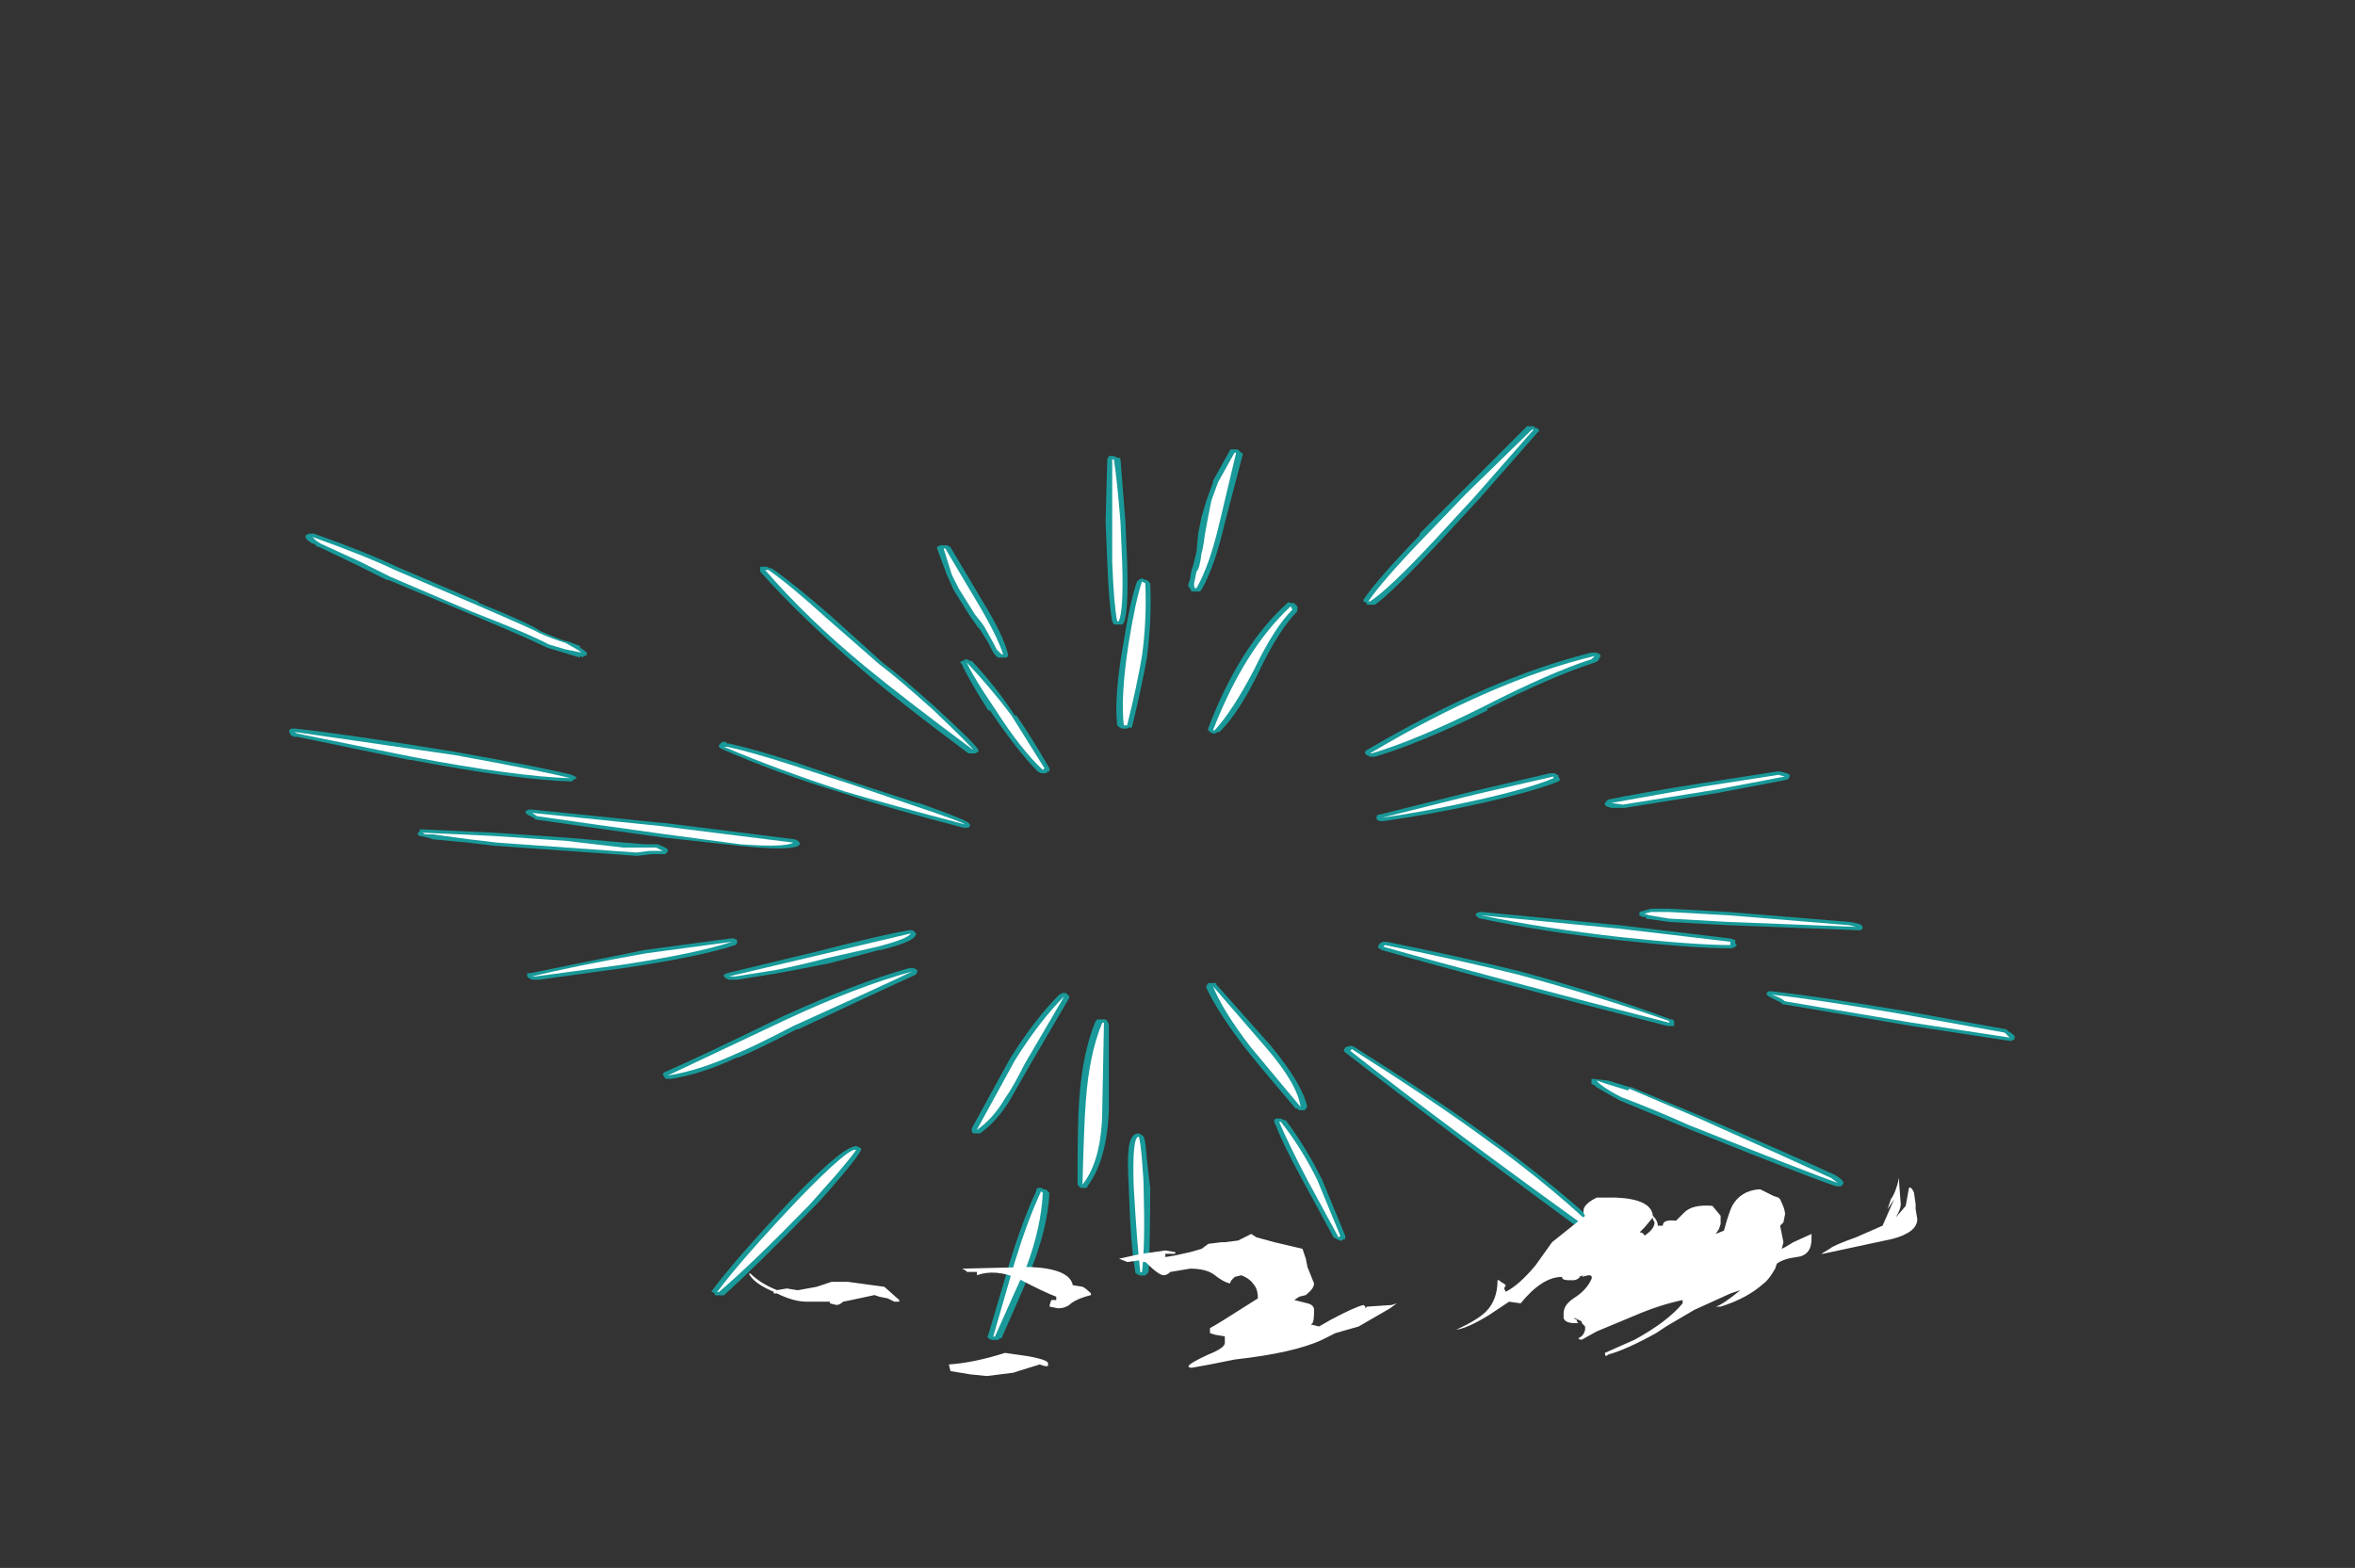 <?xml version="1.0" encoding="UTF-8" standalone="no"?>
<svg xmlns:ffdec="https://www.free-decompiler.com/flash" xmlns:xlink="http://www.w3.org/1999/xlink" ffdec:objectType="frame" height="332.15px" width="498.75px" xmlns="http://www.w3.org/2000/svg">
  <rect width="100%" height="100%" fill="#333333" stroke="none"/>
  <g transform="matrix(1.0, 0.0, 0.0, 1.0, 263.55, 283.5)">
    <use ffdec:characterId="959" height="27.65" transform="matrix(7.0, 0.0, 0.0, 7.0, -202.3, -193.2)" width="52.2" xlink:href="#shape0"/>
    <use ffdec:characterId="962" height="201.95" transform="matrix(1.0, 0.0, 0.0, 1.0, -155.85, -195.25)" width="207.55" xlink:href="#sprite0"/>
    <use ffdec:characterId="963" height="6.0" transform="matrix(7.0, 0.0, 0.0, 7.0, -104.95, -34.0)" width="35.35" xlink:href="#shape2"/>
  </g>
  <defs>
    <g id="shape0" transform="matrix(1.0, 0.0, 0.0, 1.0, 28.9, 27.6)">
      <path d="M16.4 -16.9 L14.3 -16.5 11.5 -16.05 11.1 -16.05 10.95 -16.1 10.9 -16.15 Q10.9 -16.2 10.95 -16.25 L11.0 -16.3 Q11.95 -16.5 13.85 -16.8 L16.1 -17.15 16.2 -17.15 Q16.45 -17.1 16.5 -17.05 L16.5 -17.0 16.45 -16.95 16.5 -16.95 16.4 -16.9 M8.9 -27.45 L7.1 -25.4 5.9 -24.1 Q4.45 -22.55 3.95 -22.2 3.9 -22.2 3.85 -22.2 L3.7 -22.2 3.7 -22.25 3.6 -22.3 3.6 -22.35 Q4.0 -22.95 5.3 -24.3 L5.3 -24.35 8.55 -27.6 8.75 -27.6 8.8 -27.55 8.85 -27.55 8.9 -27.5 Q8.95 -27.45 8.9 -27.45 M1.6 -22.15 L1.6 -22.0 Q1.05 -21.45 0.45 -20.2 -0.15 -18.95 -0.75 -18.35 L-0.8 -18.35 -0.9 -18.3 -0.95 -18.3 -1.05 -18.35 -1.1 -18.4 -1.1 -18.45 Q-0.15 -20.95 1.3 -22.25 1.3 -22.3 1.4 -22.25 L1.5 -22.25 1.6 -22.15 M3.7 -17.8 Q7.45 -20.0 10.5 -20.75 L10.65 -20.75 10.75 -20.7 Q10.8 -20.65 10.75 -20.6 L10.7 -20.5 10.6 -20.45 Q9.35 -20.05 7.35 -19.05 L7.35 -19.0 Q5.3 -18.0 3.95 -17.6 L3.8 -17.6 3.7 -17.65 3.65 -17.7 3.65 -17.75 3.7 -17.8 M4.1 -15.85 L6.9 -16.55 9.25 -17.1 9.4 -17.1 9.45 -17.05 9.5 -17.05 9.5 -17.0 9.55 -16.9 9.5 -16.85 Q8.75 -16.55 7.2 -16.2 5.65 -15.85 4.2 -15.65 L4.1 -15.65 4.0 -15.7 4.0 -15.8 4.05 -15.85 4.1 -15.85 M7.0 -12.8 L7.0 -12.85 7.1 -12.9 7.2 -12.9 11.35 -12.5 14.7 -12.1 14.85 -12.05 14.85 -11.95 14.9 -11.9 14.85 -11.85 14.75 -11.8 Q13.6 -11.8 11.3 -12.05 9.05 -12.3 7.15 -12.7 7.1 -12.7 7.05 -12.75 L7.0 -12.8 M10.65 -7.6 L10.6 -7.65 10.5 -7.7 10.5 -7.85 10.55 -7.85 11.0 -7.8 11.65 -7.6 11.7 -7.6 13.75 -6.75 Q16.55 -5.55 17.85 -4.95 18.2 -4.75 18.1 -4.65 L18.05 -4.6 17.9 -4.6 Q17.0 -4.9 13.4 -6.35 L11.35 -7.2 Q10.9 -7.45 10.65 -7.6 M4.3 -12.0 Q6.75 -11.5 8.35 -11.1 10.75 -10.45 12.9 -9.65 L12.95 -9.65 13.0 -9.6 13.0 -9.45 12.8 -9.45 Q7.5 -10.8 4.15 -11.75 4.1 -11.8 4.05 -11.8 L4.05 -11.85 Q4.05 -11.95 4.2 -12.0 L4.3 -12.0 M0.05 -8.75 Q-0.8 -9.85 -1.15 -10.6 L-1.15 -10.7 -1.1 -10.7 -1.1 -10.75 -0.85 -10.75 -0.85 -10.7 -0.8 -10.65 0.8 -8.85 Q1.75 -7.7 1.9 -7.0 L1.85 -6.95 Q1.85 -6.9 1.8 -6.9 L1.65 -6.9 1.6 -6.95 1.55 -6.95 Q0.4 -8.3 0.05 -8.75 M3.0 -8.7 L3.05 -8.8 Q3.15 -8.85 3.25 -8.85 L3.35 -8.8 Q5.8 -7.25 7.3 -6.15 9.55 -4.55 11.35 -2.8 L11.4 -2.75 11.35 -2.75 11.35 -2.7 11.3 -2.65 11.25 -2.65 11.2 -2.6 11.15 -2.65 Q11.1 -2.65 11.05 -2.65 6.15 -6.25 3.05 -8.65 L3.0 -8.7 M1.25 -6.6 Q1.85 -5.8 2.35 -4.8 L3.05 -3.1 3.05 -3.0 3.0 -3.0 Q2.95 -2.95 2.9 -2.95 L2.7 -3.05 1.75 -4.8 Q1.2 -5.8 0.9 -6.55 L0.9 -6.6 0.95 -6.65 1.1 -6.65 1.2 -6.6 1.25 -6.6 M18.7 -12.45 L18.7 -12.4 18.65 -12.35 18.55 -12.35 14.65 -12.5 12.85 -12.6 12.15 -12.7 12.15 -12.75 12.05 -12.75 11.95 -12.8 11.95 -12.9 12.3 -13.0 12.85 -13.0 14.65 -12.9 18.3 -12.6 Q18.7 -12.55 18.7 -12.45 M23.1 -9.3 Q23.35 -9.15 23.3 -9.1 L23.3 -9.05 23.2 -9.0 23.15 -9.0 20.2 -9.45 16.35 -10.1 Q16.25 -10.1 16.25 -10.15 L15.85 -10.35 15.8 -10.4 15.8 -10.45 15.85 -10.5 15.95 -10.5 Q17.35 -10.35 20.0 -9.9 L23.05 -9.35 23.1 -9.3 M-28.15 -24.05 L-28.2 -24.05 Q-28.45 -24.2 -28.4 -24.3 L-28.3 -24.35 -28.15 -24.35 Q-26.6 -23.8 -25.65 -23.35 L-23.2 -22.3 -23.15 -22.25 Q-21.55 -21.6 -21.3 -21.4 -20.85 -21.2 -20.55 -21.1 L-20.5 -21.1 -20.1 -20.95 -20.1 -20.9 Q-19.85 -20.75 -19.9 -20.7 -19.9 -20.65 -19.95 -20.65 L-20.0 -20.65 -20.0 -20.6 -20.1 -20.65 -20.1 -20.6 -21.1 -20.9 Q-21.7 -21.2 -23.5 -21.95 L-25.9 -22.95 -25.95 -22.95 -26.85 -23.4 -28.0 -23.95 -28.05 -23.95 -28.15 -24.05 M-23.9 -17.75 Q-21.1 -17.25 -20.35 -17.05 L-20.25 -17.0 -20.2 -16.95 -20.3 -16.9 -20.35 -16.85 Q-22.05 -16.9 -25.2 -17.5 L-25.25 -17.5 -28.65 -18.2 -28.75 -18.2 -28.85 -18.25 -28.9 -18.35 -28.9 -18.4 -28.85 -18.45 -28.7 -18.45 Q-26.95 -18.25 -23.9 -17.75 M-24.95 -15.2 Q-25.05 -15.25 -25.0 -15.3 L-24.95 -15.35 -24.95 -15.4 -24.85 -15.4 -22.7 -15.3 -20.5 -15.15 -18.75 -15.0 -18.15 -14.95 -17.75 -14.95 Q-17.5 -14.85 -17.45 -14.8 L-17.45 -14.7 -17.5 -14.7 -17.5 -14.65 -17.95 -14.65 -18.35 -14.6 -18.4 -14.6 -22.6 -14.9 -22.65 -14.9 -23.5 -15.0 -24.55 -15.1 -24.7 -15.15 -24.95 -15.2 M-0.4 -26.9 L-0.2 -26.9 -0.1 -26.8 Q-0.05 -26.8 -0.05 -26.75 L-0.6 -24.65 Q-0.9 -23.35 -1.3 -22.65 L-1.35 -22.6 -1.6 -22.6 -1.65 -22.7 Q-1.75 -22.75 -1.65 -22.95 L-1.6 -23.25 Q-1.55 -23.35 -1.45 -23.8 L-1.4 -24.35 -1.3 -24.85 -1.15 -25.35 -0.95 -25.9 -0.95 -25.95 -0.45 -26.85 Q-0.45 -26.9 -0.4 -26.9 M-3.95 -26.7 L-3.85 -26.65 Q-3.75 -26.65 -3.75 -26.6 -3.7 -25.95 -3.6 -24.7 L-3.55 -23.5 Q-3.5 -22.0 -3.65 -21.65 L-3.7 -21.6 -3.95 -21.6 -4.0 -21.7 Q-4.1 -22.2 -4.15 -23.5 L-4.2 -24.7 -4.15 -26.6 -4.1 -26.7 -3.95 -26.7 M-3.1 -23.0 L-3.0 -22.95 -2.95 -22.95 -2.85 -22.85 Q-2.8 -21.75 -2.95 -20.6 -3.1 -19.75 -3.4 -18.5 L-3.45 -18.45 -3.45 -18.5 -3.55 -18.45 -3.7 -18.45 -3.8 -18.5 -3.85 -18.55 Q-3.95 -19.45 -3.65 -21.1 -3.45 -22.35 -3.25 -22.9 L-3.2 -22.95 -3.1 -23.0 M-8.9 -23.95 L-7.95 -22.35 Q-7.3 -21.3 -7.15 -20.7 L-7.15 -20.65 -7.2 -20.6 -7.45 -20.6 Q-7.55 -20.65 -7.65 -20.85 L-7.75 -21.05 -8.0 -21.45 -8.05 -21.5 -8.3 -21.85 -8.8 -22.65 -9.0 -23.1 -9.3 -23.9 -9.3 -23.95 -9.2 -24.0 -9.0 -24.0 -8.9 -23.95 M-8.6 -20.45 L-8.55 -20.5 -8.5 -20.5 -8.45 -20.55 -8.4 -20.55 -8.3 -20.5 -8.25 -20.5 Q-7.5 -19.7 -6.95 -18.85 L-6.9 -18.85 Q-6.45 -18.2 -5.9 -17.25 -5.9 -17.2 -5.9 -17.15 L-5.95 -17.15 -6.0 -17.1 -6.15 -17.1 -6.25 -17.15 Q-6.85 -17.75 -7.7 -19.0 L-7.75 -19.0 Q-8.35 -19.95 -8.55 -20.4 L-8.6 -20.45 M-8.05 -17.75 L-8.15 -17.7 -8.35 -17.7 Q-10.5 -19.3 -11.65 -20.3 -13.4 -21.8 -14.65 -23.2 L-14.65 -23.35 -14.45 -23.35 -14.35 -23.3 -14.3 -23.3 Q-13.65 -22.85 -12.5 -21.85 L-10.95 -20.45 Q-10.35 -20.0 -9.3 -19.05 -8.1 -17.95 -8.05 -17.8 L-8.05 -17.75 M-9.85 -16.2 Q-8.45 -15.7 -8.35 -15.6 L-8.3 -15.55 Q-8.3 -15.5 -8.35 -15.45 L-8.5 -15.45 Q-10.8 -16.05 -12.15 -16.5 -14.15 -17.1 -15.85 -17.85 L-15.9 -17.9 -15.9 -17.95 -15.8 -18.05 -15.7 -18.05 -15.65 -18.0 -15.6 -18.0 Q-14.9 -17.85 -13.65 -17.45 L-11.75 -16.8 -9.9 -16.2 -9.85 -16.2 M-21.55 -16.0 L-17.65 -15.6 -17.6 -15.6 -13.6 -15.1 -13.5 -15.05 Q-13.45 -15.0 -13.45 -14.95 L-13.5 -14.9 Q-13.8 -14.75 -15.25 -14.9 L-17.55 -15.15 -19.7 -15.45 -21.45 -15.7 -21.5 -15.75 -21.7 -15.85 -21.75 -15.9 -21.75 -15.95 -21.65 -16.0 -21.55 -16.0 M-14.1 -11.05 L-15.35 -10.85 -15.6 -10.85 -15.7 -10.9 -15.75 -10.95 -15.75 -11.0 -15.65 -11.05 -12.95 -11.7 Q-11.0 -12.2 -10.15 -12.35 L-10.05 -12.35 Q-9.95 -12.3 -9.95 -12.25 -9.9 -12.25 -9.95 -12.2 -10.0 -12.0 -11.0 -11.75 L-11.05 -11.75 -12.55 -11.35 Q-13.3 -11.2 -14.1 -11.05 M-15.35 -12.05 Q-15.35 -12.0 -15.35 -11.95 L-15.4 -11.9 Q-16.45 -11.55 -18.8 -11.2 L-21.35 -10.85 -21.55 -10.85 -21.65 -10.9 -21.7 -10.95 -21.7 -11.05 -21.6 -11.05 -18.15 -11.75 -15.55 -12.1 -15.45 -12.1 -15.35 -12.05 M-15.35 -8.5 Q-16.4 -8.0 -17.35 -7.85 L-17.5 -7.85 -17.55 -7.9 -17.6 -8.0 -17.55 -8.05 Q-16.4 -8.55 -13.95 -9.75 -11.75 -10.75 -10.15 -11.2 L-10.0 -11.2 -9.9 -11.15 -9.9 -11.1 Q-9.9 -11.05 -9.95 -11.0 -10.95 -10.55 -13.5 -9.35 L-13.55 -9.35 Q-14.7 -8.75 -15.3 -8.5 L-15.35 -8.5 M-11.7 -5.8 L-11.6 -5.75 -11.6 -5.7 Q-11.65 -5.55 -12.2 -4.9 -12.75 -4.25 -13.0 -4.0 -14.75 -2.2 -15.75 -1.3 -15.8 -1.3 -15.85 -1.3 L-16.0 -1.3 -16.05 -1.35 -16.0 -1.35 -16.1 -1.4 Q-16.15 -1.45 -16.1 -1.45 -15.4 -2.4 -13.65 -4.25 -12.0 -5.95 -11.7 -5.8 M-4.25 -9.65 L-4.2 -9.65 -4.15 -9.6 -4.1 -9.5 -4.1 -6.95 Q-4.15 -5.4 -4.75 -4.6 -4.75 -4.55 -4.8 -4.55 L-4.9 -4.55 Q-5.0 -4.55 -5.0 -4.6 L-5.05 -4.65 Q-5.05 -6.6 -5.0 -7.2 -4.9 -8.65 -4.5 -9.6 L-4.45 -9.65 -4.25 -9.65 M-5.4 -10.45 L-5.3 -10.35 -5.3 -10.3 Q-5.65 -9.7 -6.5 -8.25 L-7.1 -7.2 Q-7.5 -6.55 -8.0 -6.2 L-8.2 -6.2 -8.25 -6.25 -8.25 -6.35 -7.1 -8.45 Q-6.35 -9.65 -5.6 -10.4 L-5.5 -10.45 -5.4 -10.45 M-5.95 -4.45 L-5.9 -4.4 Q-5.95 -3.35 -6.45 -2.1 -6.55 -1.8 -7.35 0.0 L-7.4 0.0 -7.45 0.05 -7.65 0.05 -7.75 0.0 Q-7.8 -0.05 -7.75 -0.1 L-7.1 -2.3 Q-6.7 -3.6 -6.3 -4.45 L-6.3 -4.5 -6.25 -4.55 -6.15 -4.55 -6.05 -4.5 -6.0 -4.5 -5.95 -4.45 M-3.2 -6.2 L-3.1 -6.15 -3.05 -6.1 Q-3.0 -6.05 -2.95 -5.4 L-2.85 -4.55 Q-2.85 -2.85 -2.9 -2.0 -2.95 -1.95 -3.0 -1.9 L-3.15 -1.9 Q-3.2 -1.9 -3.25 -1.95 -3.3 -1.95 -3.3 -2.0 -3.45 -2.85 -3.5 -4.6 -3.55 -5.35 -3.5 -5.75 -3.45 -6.2 -3.2 -6.2" fill="#00ffff" fill-opacity="0.502" fill-rule="evenodd" stroke="none"/>
      <path d="M16.15 -17.05 L16.35 -17.0 14.25 -16.6 11.45 -16.15 11.1 -16.2 13.9 -16.7 16.15 -17.05 M6.95 -25.45 L5.75 -24.15 Q4.35 -22.65 3.8 -22.3 L3.75 -22.3 Q4.15 -22.9 5.45 -24.25 L6.7 -25.55 8.7 -27.5 8.75 -27.5 6.95 -25.45 M1.45 -22.05 Q0.9 -21.5 0.3 -20.25 -0.35 -19.0 -0.9 -18.4 L-0.95 -18.4 Q0.0 -20.85 1.4 -22.15 L1.45 -22.05 M3.8 -17.7 Q7.5 -19.9 10.6 -20.65 L10.5 -20.55 Q9.25 -20.15 7.2 -19.1 5.2 -18.1 3.85 -17.7 L3.8 -17.7 M9.35 -17.0 L9.35 -16.95 Q8.65 -16.65 7.1 -16.3 5.55 -15.95 4.15 -15.75 L6.95 -16.45 9.35 -17.0 M7.15 -12.8 L11.3 -12.4 14.7 -12.0 14.7 -11.9 Q13.6 -11.9 11.3 -12.15 9.1 -12.4 7.15 -12.8 M10.75 -7.7 L10.65 -7.8 10.95 -7.7 11.6 -7.5 11.65 -7.55 13.65 -6.7 Q16.45 -5.45 17.75 -4.85 L17.95 -4.7 Q17.1 -5.0 13.45 -6.45 12.45 -6.9 11.4 -7.3 11.0 -7.5 10.75 -7.7 M3.25 -8.75 Q5.7 -7.2 7.2 -6.1 9.45 -4.5 11.2 -2.75 6.25 -6.3 3.2 -8.7 L3.25 -8.75 M4.25 -11.9 Q6.7 -11.4 8.3 -11.0 10.7 -10.35 12.85 -9.6 L12.85 -9.55 Q7.55 -10.9 4.2 -11.85 L4.25 -11.9 M1.9 -4.8 Q1.35 -5.85 1.05 -6.55 L1.1 -6.55 Q1.7 -5.8 2.2 -4.8 L2.9 -3.1 2.85 -3.05 1.9 -4.8 M1.7 -7.0 L0.2 -8.8 Q-0.65 -9.9 -0.95 -10.65 L0.65 -8.8 Q1.6 -7.7 1.7 -7.0 M23.0 -9.25 L23.15 -9.1 20.2 -9.55 Q17.5 -10.0 16.35 -10.2 16.25 -10.3 15.95 -10.4 17.35 -10.25 19.95 -9.8 L23.0 -9.25 M18.5 -12.45 L14.65 -12.6 12.85 -12.7 12.25 -12.8 12.1 -12.85 12.3 -12.9 12.85 -12.9 14.65 -12.8 18.3 -12.5 18.5 -12.45 M-26.75 -23.5 L-27.95 -24.05 -28.1 -24.15 -28.2 -24.25 Q-26.65 -23.7 -25.7 -23.25 L-23.25 -22.2 Q-21.4 -21.4 -21.35 -21.35 -20.9 -21.15 -20.55 -21.05 L-20.2 -20.85 -20.05 -20.75 -20.55 -20.85 -21.05 -21.0 Q-21.6 -21.3 -23.4 -22.0 L-25.85 -23.05 Q-25.95 -23.1 -26.75 -23.5 M-24.55 -15.25 L-24.7 -15.25 Q-24.85 -15.25 -24.85 -15.3 L-22.7 -15.2 -20.5 -15.05 -18.8 -14.85 Q-18.4 -14.85 -18.1 -14.85 L-17.8 -14.85 -17.6 -14.75 -18.0 -14.75 -18.4 -14.7 -22.6 -15.0 -23.45 -15.1 -24.55 -15.25 M-23.9 -17.65 Q-21.15 -17.15 -20.4 -16.95 -22.05 -17.0 -25.2 -17.6 L-28.65 -18.3 -28.75 -18.35 -23.9 -17.65 M-1.0 -25.35 L-0.8 -25.9 -0.3 -26.8 -0.25 -26.8 -0.75 -24.7 Q-1.05 -23.4 -1.45 -22.7 L-1.5 -22.7 Q-1.55 -22.8 -1.5 -22.95 L-1.45 -23.2 Q-1.35 -23.3 -1.3 -23.75 -1.25 -23.9 -1.2 -24.3 L-1.1 -24.85 -1.0 -25.35 M-3.95 -26.6 Q-3.85 -25.95 -3.75 -24.7 L-3.7 -23.5 Q-3.65 -22.05 -3.8 -21.7 L-3.85 -21.7 Q-3.95 -22.2 -4.0 -23.5 L-4.0 -26.6 -3.95 -26.6 M-3.0 -22.85 Q-2.95 -21.75 -3.1 -20.65 -3.25 -19.75 -3.55 -18.55 L-3.65 -18.55 Q-3.75 -19.45 -3.5 -21.05 -3.3 -22.3 -3.1 -22.9 L-3.0 -22.85 M-8.1 -22.3 Q-7.5 -21.3 -7.3 -20.7 L-7.35 -20.7 -7.5 -20.85 -7.6 -21.05 -7.85 -21.5 Q-7.9 -21.6 -8.15 -21.9 L-8.65 -22.7 -8.85 -23.1 -9.1 -23.9 -9.05 -23.9 -8.1 -22.3 M-7.05 -18.85 L-6.05 -17.25 -6.1 -17.2 Q-6.75 -17.8 -7.55 -19.05 -8.2 -20.0 -8.4 -20.45 -7.65 -19.65 -7.05 -18.85 M-9.4 -19.0 Q-8.3 -17.95 -8.2 -17.8 -10.35 -19.4 -11.5 -20.35 -13.25 -21.8 -14.5 -23.25 L-14.4 -23.25 Q-13.75 -22.8 -12.65 -21.8 L-11.05 -20.4 Q-10.45 -19.95 -9.4 -19.0 M-8.45 -15.55 Q-10.75 -16.15 -12.1 -16.55 -14.1 -17.2 -15.75 -17.9 L-15.65 -17.9 Q-14.95 -17.75 -13.7 -17.35 L-11.85 -16.75 -9.95 -16.1 Q-8.6 -15.65 -8.45 -15.55 M-21.55 -15.9 L-17.65 -15.5 -13.65 -15.0 Q-13.9 -14.85 -15.25 -14.95 L-17.5 -15.25 -19.65 -15.55 -21.4 -15.8 -21.55 -15.9 M-15.4 -8.6 Q-16.5 -8.1 -17.45 -7.95 L-13.85 -9.65 Q-11.7 -10.65 -10.05 -11.1 -11.1 -10.6 -13.65 -9.45 -14.8 -8.85 -15.4 -8.6 M-12.85 -11.6 L-10.1 -12.25 Q-10.15 -12.1 -11.1 -11.85 L-12.65 -11.5 Q-13.4 -11.3 -14.15 -11.15 L-15.4 -10.95 -15.6 -10.95 -12.85 -11.6 M-18.1 -11.65 L-15.5 -12.0 Q-16.55 -11.65 -18.85 -11.3 L-21.45 -10.95 -21.55 -10.95 Q-20.35 -11.25 -18.1 -11.65 M-13.5 -4.2 Q-11.95 -5.8 -11.75 -5.7 -11.8 -5.6 -12.35 -4.95 L-13.15 -4.05 Q-14.9 -2.25 -15.9 -1.4 L-15.95 -1.4 Q-15.25 -2.35 -13.5 -4.2 M-4.3 -9.55 L-4.25 -9.55 -4.3 -7.0 Q-4.3 -5.4 -4.9 -4.65 -4.85 -6.55 -4.8 -7.15 -4.7 -8.6 -4.3 -9.55 M-7.25 -7.25 Q-7.6 -6.65 -8.1 -6.3 L-6.95 -8.4 Q-6.2 -9.6 -5.45 -10.35 L-6.65 -8.3 Q-7.0 -7.6 -7.25 -7.25 M-6.15 -4.45 L-6.1 -4.4 Q-6.15 -3.35 -6.6 -2.15 -6.75 -1.85 -7.55 -0.05 L-7.6 -0.05 Q-7.4 -0.75 -6.95 -2.3 -6.55 -3.6 -6.15 -4.45 M-3.1 -2.0 L-3.15 -2.0 Q-3.25 -2.85 -3.35 -4.6 -3.4 -6.1 -3.2 -6.1 -3.15 -6.0 -3.1 -5.4 -3.05 -4.8 -3.05 -4.55 -3.0 -2.85 -3.1 -2.0" fill="#ffffff" fill-rule="evenodd" stroke="none"/>
    </g>
    <g id="sprite0" transform="matrix(1.0, 0.0, 0.0, 1.0, 0.0, 0.0)">
      <use ffdec:characterId="961" height="28.85" transform="matrix(7.0, 0.0, 0.0, 7.0, 0.0, 0.0)" width="29.65" xlink:href="#shape1"/>
    </g>
    <g id="shape1" transform="matrix(1.0, 0.0, 0.0, 1.0, 0.0, 0.0)">
      <path d="M26.65 1.35 L26.9 1.7 Q27.25 2.1 27.7 3.15 28.15 4.4 28.15 4.7 L28.15 4.85 Q28.25 5.1 28.25 5.35 28.25 5.8 27.95 6.65 L27.65 7.55 27.65 7.6 Q29.65 9.95 29.65 14.1 29.65 15.2 29.25 16.5 L28.3 18.95 28.25 18.95 28.15 18.85 28.8 16.5 Q29.15 14.95 29.15 14.1 29.15 10.75 27.4 8.1 L27.2 8.45 Q25.95 10.75 24.4 10.6 24.0 11.25 23.9 11.45 L23.8 11.9 Q23.85 12.15 23.85 12.55 23.85 12.95 23.6 13.35 23.35 13.8 23.35 13.9 23.35 14.15 23.55 14.5 23.75 14.8 23.75 15.15 23.75 15.45 23.45 15.95 23.15 16.5 23.2 17.0 L23.35 18.8 Q23.4 19.1 23.35 19.35 L23.8 19.5 Q24.8 19.8 25.1 20.25 L25.6 21.15 Q26.0 21.9 26.0 22.0 L26.0 22.1 Q26.1 22.15 26.2 22.3 26.65 22.65 26.85 23.15 26.95 23.5 27.3 24.2 L27.5 24.6 28.75 25.75 Q29.55 26.45 29.55 27.15 29.55 27.7 29.45 27.85 29.25 28.2 28.5 28.2 L25.75 28.15 Q25.7 28.15 25.75 28.05 25.85 27.9 25.75 27.7 L25.6 27.4 25.5 27.05 Q25.35 26.7 24.7 25.9 L24.1 25.35 23.55 25.05 Q23.2 24.95 23.0 24.65 22.7 24.4 22.45 24.0 22.05 23.35 22.05 23.1 L22.05 22.9 21.65 22.7 Q20.9 22.4 20.1 22.5 L19.85 22.8 19.4 23.45 19.65 23.9 Q19.9 24.45 20.0 25.1 20.1 25.1 20.2 25.15 20.8 25.35 20.8 25.95 20.8 26.3 20.3 26.75 L19.5 27.45 Q19.4 27.6 19.25 28.25 19.15 28.7 18.55 28.85 16.5 28.7 16.05 28.6 15.75 28.5 15.65 28.3 L15.65 28.15 15.6 28.1 15.6 28.0 Q15.6 27.65 15.95 27.2 16.35 26.65 16.95 26.45 L16.6 26.1 Q16.0 25.8 15.35 25.2 15.0 24.85 14.7 24.45 14.5 24.1 14.5 24.0 L14.45 24.0 Q14.35 23.9 14.35 23.7 L14.4 23.55 Q12.8 22.7 11.55 21.2 L11.1 20.7 10.9 20.75 10.55 20.95 9.85 20.95 Q9.55 20.75 9.3 20.55 9.2 20.55 9.05 20.65 9.3 20.8 9.5 21.05 9.95 21.65 9.95 22.05 9.95 22.95 9.3 22.95 8.3 22.95 7.75 21.7 L7.55 21.25 7.0 21.2 Q6.45 21.05 6.4 20.8 6.35 20.35 6.1 20.05 5.9 19.8 5.8 19.4 5.7 19.05 5.7 18.8 5.7 18.6 5.8 18.5 4.8 17.1 3.2 14.3 L1.6 11.75 Q0.0 9.1 0.0 8.55 0.0 7.8 0.65 7.95 0.85 8.0 1.0 8.1 2.2 8.9 3.15 10.55 4.1 12.4 4.65 13.2 5.05 13.85 6.6 16.3 L7.35 17.45 8.15 17.5 8.6 17.65 Q8.6 16.85 9.35 16.8 9.3 16.5 9.3 16.2 L9.35 14.15 9.45 14.15 Q9.5 15.6 9.8 16.85 10.0 16.85 10.3 16.95 10.8 17.1 11.25 17.3 L11.4 17.2 Q11.45 17.15 12.05 16.85 12.2 16.8 12.25 16.55 L12.35 16.1 Q12.45 15.85 12.95 15.25 13.55 14.6 13.65 14.35 13.95 13.8 14.45 12.45 14.8 11.8 15.25 11.45 L14.9 10.75 Q14.5 10.45 14.1 9.9 13.75 9.6 13.6 9.4 13.5 9.2 13.35 8.85 L13.0 7.85 Q13.0 7.55 13.1 7.3 L13.1 7.25 Q13.1 6.7 13.5 6.15 13.8 5.7 14.55 5.2 15.8 4.3 16.9 4.75 17.35 4.9 17.7 5.2 18.0 5.25 18.2 5.35 19.1 5.65 19.2 6.4 19.9 7.25 19.95 8.7 L19.85 8.75 19.8 8.8 Q19.85 9.2 19.95 9.7 L20.3 9.75 20.55 9.3 20.75 8.9 20.75 8.7 Q20.75 8.45 20.7 8.15 20.0 6.9 20.0 5.9 20.0 4.7 20.15 4.05 L20.2 3.75 20.1 3.35 20.05 3.1 19.55 3.05 17.85 3.2 17.25 3.55 17.15 3.65 Q17.05 3.7 17.05 3.45 17.05 3.2 18.65 2.9 L20.0 2.7 19.95 2.25 19.95 1.8 Q19.95 1.25 20.25 1.05 20.4 0.95 21.85 0.4 L21.95 0.4 Q22.25 0.3 22.4 0.4 22.65 0.2 22.95 0.1 23.75 -0.15 24.9 0.25 26.0 0.6 26.65 1.35 M25.9 26.2 L25.9 26.2 M15.55 13.0 L15.7 12.85 Q15.4 13.05 15.3 13.3 L15.55 13.0 M22.25 12.7 L22.25 12.7 M11.65 20.6 Q12.85 21.95 14.65 22.95 L14.95 22.55 Q15.4 21.8 16.25 20.55 L16.35 20.55 16.7 19.5 Q16.55 19.25 16.25 18.95 L15.95 18.65 Q15.8 18.95 15.35 19.35 14.75 20.0 14.55 20.1 13.8 20.85 13.1 20.85 L12.45 20.75 12.0 20.6 11.65 20.6" fill="#ffffff" fill-opacity="0.0" fill-rule="evenodd" stroke="none"/>
    </g>
    <g id="shape2" transform="matrix(1.0, 0.0, 0.0, 1.0, 15.15, 4.9)">
      <path d="M0.2 -3.1 L0.75 -2.95 1.6 -2.75 1.7 -2.45 1.75 -2.2 1.95 -1.7 Q1.95 -1.55 1.7 -1.35 L1.5 -1.3 1.35 -1.2 1.75 -1.1 Q1.95 -1.05 1.95 -0.9 1.95 -0.55 1.9 -0.5 L1.85 -0.45 1.9 -0.45 2.1 -0.4 2.45 -0.6 Q3.2 -1.0 3.45 -1.05 L3.5 -1.0 3.5 -0.95 3.55 -1.0 4.3 -1.05 4.45 -1.1 4.25 -0.95 3.3 -0.4 2.6 -0.2 2.2 0.0 Q1.35 0.4 -0.45 0.6 L-1.2 0.75 -1.75 0.85 Q-1.85 0.85 -1.85 0.8 -1.8 0.7 -1.25 0.45 -0.75 0.25 -0.75 0.1 L-0.75 -0.1 -1.05 -0.15 -1.2 -0.2 -1.2 -0.35 Q-1.0 -0.45 0.25 -1.25 0.25 -1.55 0.1 -1.7 0.0 -1.85 -0.25 -1.95 L-0.45 -1.9 -0.55 -1.8 -0.6 -1.7 Q-0.8 -1.75 -1.05 -1.95 -1.3 -2.15 -1.8 -2.15 L-2.4 -2.05 Q-2.5 -1.95 -2.6 -1.95 -2.75 -1.95 -3.15 -2.35 L-3.2 -2.35 -3.3 -2.4 -3.35 -2.4 -3.7 -2.35 -3.95 -2.45 -3.5 -2.55 -3.25 -2.6 -2.55 -2.7 -2.25 -2.65 -2.25 -2.6 -2.55 -2.6 -2.55 -2.5 -2.25 -2.55 -1.8 -2.65 -1.45 -2.75 -1.25 -2.9 -0.85 -2.95 -0.75 -2.95 -0.35 -3.0 0.05 -3.2 0.2 -3.1 M7.6 -1.75 Q7.7 -1.7 7.75 -1.65 L7.7 -1.55 7.75 -1.45 Q8.15 -1.65 8.65 -2.25 L9.15 -2.95 10.15 -3.75 Q10.1 -3.8 10.1 -3.9 10.1 -4.1 10.5 -4.3 L11.1 -4.3 Q12.15 -4.25 12.2 -3.75 12.35 -3.6 12.35 -3.45 L12.5 -3.45 Q12.5 -3.65 12.9 -3.6 L13.15 -3.85 Q13.4 -4.1 14.0 -4.05 L14.25 -3.75 14.25 -3.5 14.2 -3.35 14.1 -3.2 14.35 -3.3 Q14.5 -3.85 14.6 -4.05 14.85 -4.5 15.4 -4.55 L15.45 -4.55 15.85 -4.35 16.0 -4.3 16.05 -4.25 Q16.2 -3.95 16.2 -3.8 L16.15 -3.55 16.05 -3.45 16.15 -2.95 16.1 -2.75 16.2 -2.8 16.45 -2.95 17.0 -3.2 17.0 -3.05 Q17.0 -2.55 16.55 -2.5 16.15 -2.45 15.95 -2.3 L15.9 -2.15 Q15.7 -1.8 15.55 -1.7 15.05 -1.25 14.25 -1.0 L14.1 -1.0 Q14.3 -1.05 14.85 -1.5 L14.85 -1.5 14.55 -1.4 13.45 -0.9 12.6 -0.4 12.3 -0.2 Q11.4 0.3 10.85 0.45 10.75 0.55 10.75 0.4 L11.65 0.0 Q12.65 -0.55 13.1 -1.1 L13.1 -1.2 Q12.4 -1.05 11.7 -0.75 L10.5 -0.25 10.05 0.0 Q9.95 0.0 9.95 -0.05 10.1 -0.1 10.15 -0.3 L10.15 -0.4 10.05 -0.5 10.05 -0.55 9.85 -0.65 9.8 -0.65 9.9 -0.6 9.9 -0.55 Q10.0 -0.5 9.85 -0.5 9.55 -0.5 9.5 -0.65 9.5 -0.75 9.5 -0.8 9.5 -1.05 9.8 -1.25 10.2 -1.5 10.35 -1.85 L10.35 -1.9 Q10.35 -1.95 10.25 -1.95 L10.05 -1.9 10.0 -1.9 Q9.9 -1.8 9.8 -1.8 L9.65 -1.8 Q9.45 -1.8 9.45 -1.9 8.85 -1.9 8.2 -1.1 L7.85 -1.15 7.25 -0.75 Q6.6 -0.35 6.25 -0.3 6.9 -0.6 7.15 -0.85 7.5 -1.2 7.5 -1.8 L7.55 -1.8 7.6 -1.75 M12.2 -3.7 L11.95 -3.4 11.8 -3.25 Q11.9 -3.25 11.95 -3.15 12.25 -3.35 12.25 -3.55 L12.2 -3.65 12.2 -3.7 M10.1 -1.95 L9.95 -1.9 10.05 -1.9 10.1 -1.95 M17.3 -2.6 L17.55 -2.75 Q17.65 -2.85 18.35 -3.1 L19.15 -3.45 19.5 -4.25 19.3 -3.95 19.4 -4.25 Q19.55 -4.45 19.65 -4.9 L19.65 -4.75 19.7 -4.1 Q19.7 -3.95 19.55 -3.7 L19.85 -4.05 19.95 -4.6 20.0 -4.6 20.05 -4.55 20.1 -4.45 20.15 -4.1 20.15 -3.95 20.2 -3.65 Q20.2 -3.25 19.45 -3.05 L17.35 -2.6 17.3 -2.6 M19.0 -3.65 L19.0 -3.65 M-14.3 -1.5 L-14.0 -1.55 -13.7 -1.5 -13.65 -1.5 -13.1 -1.6 -12.65 -1.75 -12.15 -1.75 -11.05 -1.6 -10.6 -1.2 -10.6 -1.15 -10.75 -1.15 -10.95 -1.25 -11.2 -1.3 -11.35 -1.35 -12.05 -1.2 -12.3 -1.15 Q-12.4 -1.05 -12.5 -1.05 L-12.7 -1.1 -12.7 -1.15 -13.4 -1.15 Q-13.8 -1.15 -14.3 -1.4 L-14.4 -1.4 -14.4 -1.45 Q-15.0 -1.7 -15.15 -2.0 L-15.1 -2.0 Q-14.8 -1.7 -14.3 -1.5 M-8.25 -2.05 L-8.55 -2.05 -8.6 -2.1 -8.7 -2.15 -6.65 -2.2 Q-5.45 -2.15 -5.35 -1.65 L-5.05 -1.6 Q-4.95 -1.55 -4.8 -1.4 L-4.8 -1.35 Q-5.2 -1.25 -5.4 -1.1 -5.55 -0.95 -5.8 -0.95 L-6.05 -1.0 -6.05 -1.05 -6.0 -1.2 -5.85 -1.2 -5.85 -1.3 Q-6.25 -1.45 -7.0 -1.85 -7.7 -2.15 -8.25 -1.95 L-8.25 -2.05 M-3.3 -2.55 L-3.3 -2.55 M-6.1 0.8 L-6.2 0.8 -6.35 0.75 -7.0 0.95 -7.15 1.0 -7.95 1.1 -8.45 1.05 -9.05 0.95 -9.1 0.75 Q-8.35 0.7 -7.4 0.4 L-6.7 0.5 Q-6.15 0.6 -6.1 0.7 L-6.1 0.8" fill="#ffffff" fill-rule="evenodd" stroke="none"/>
    </g>
  </defs>
</svg>
